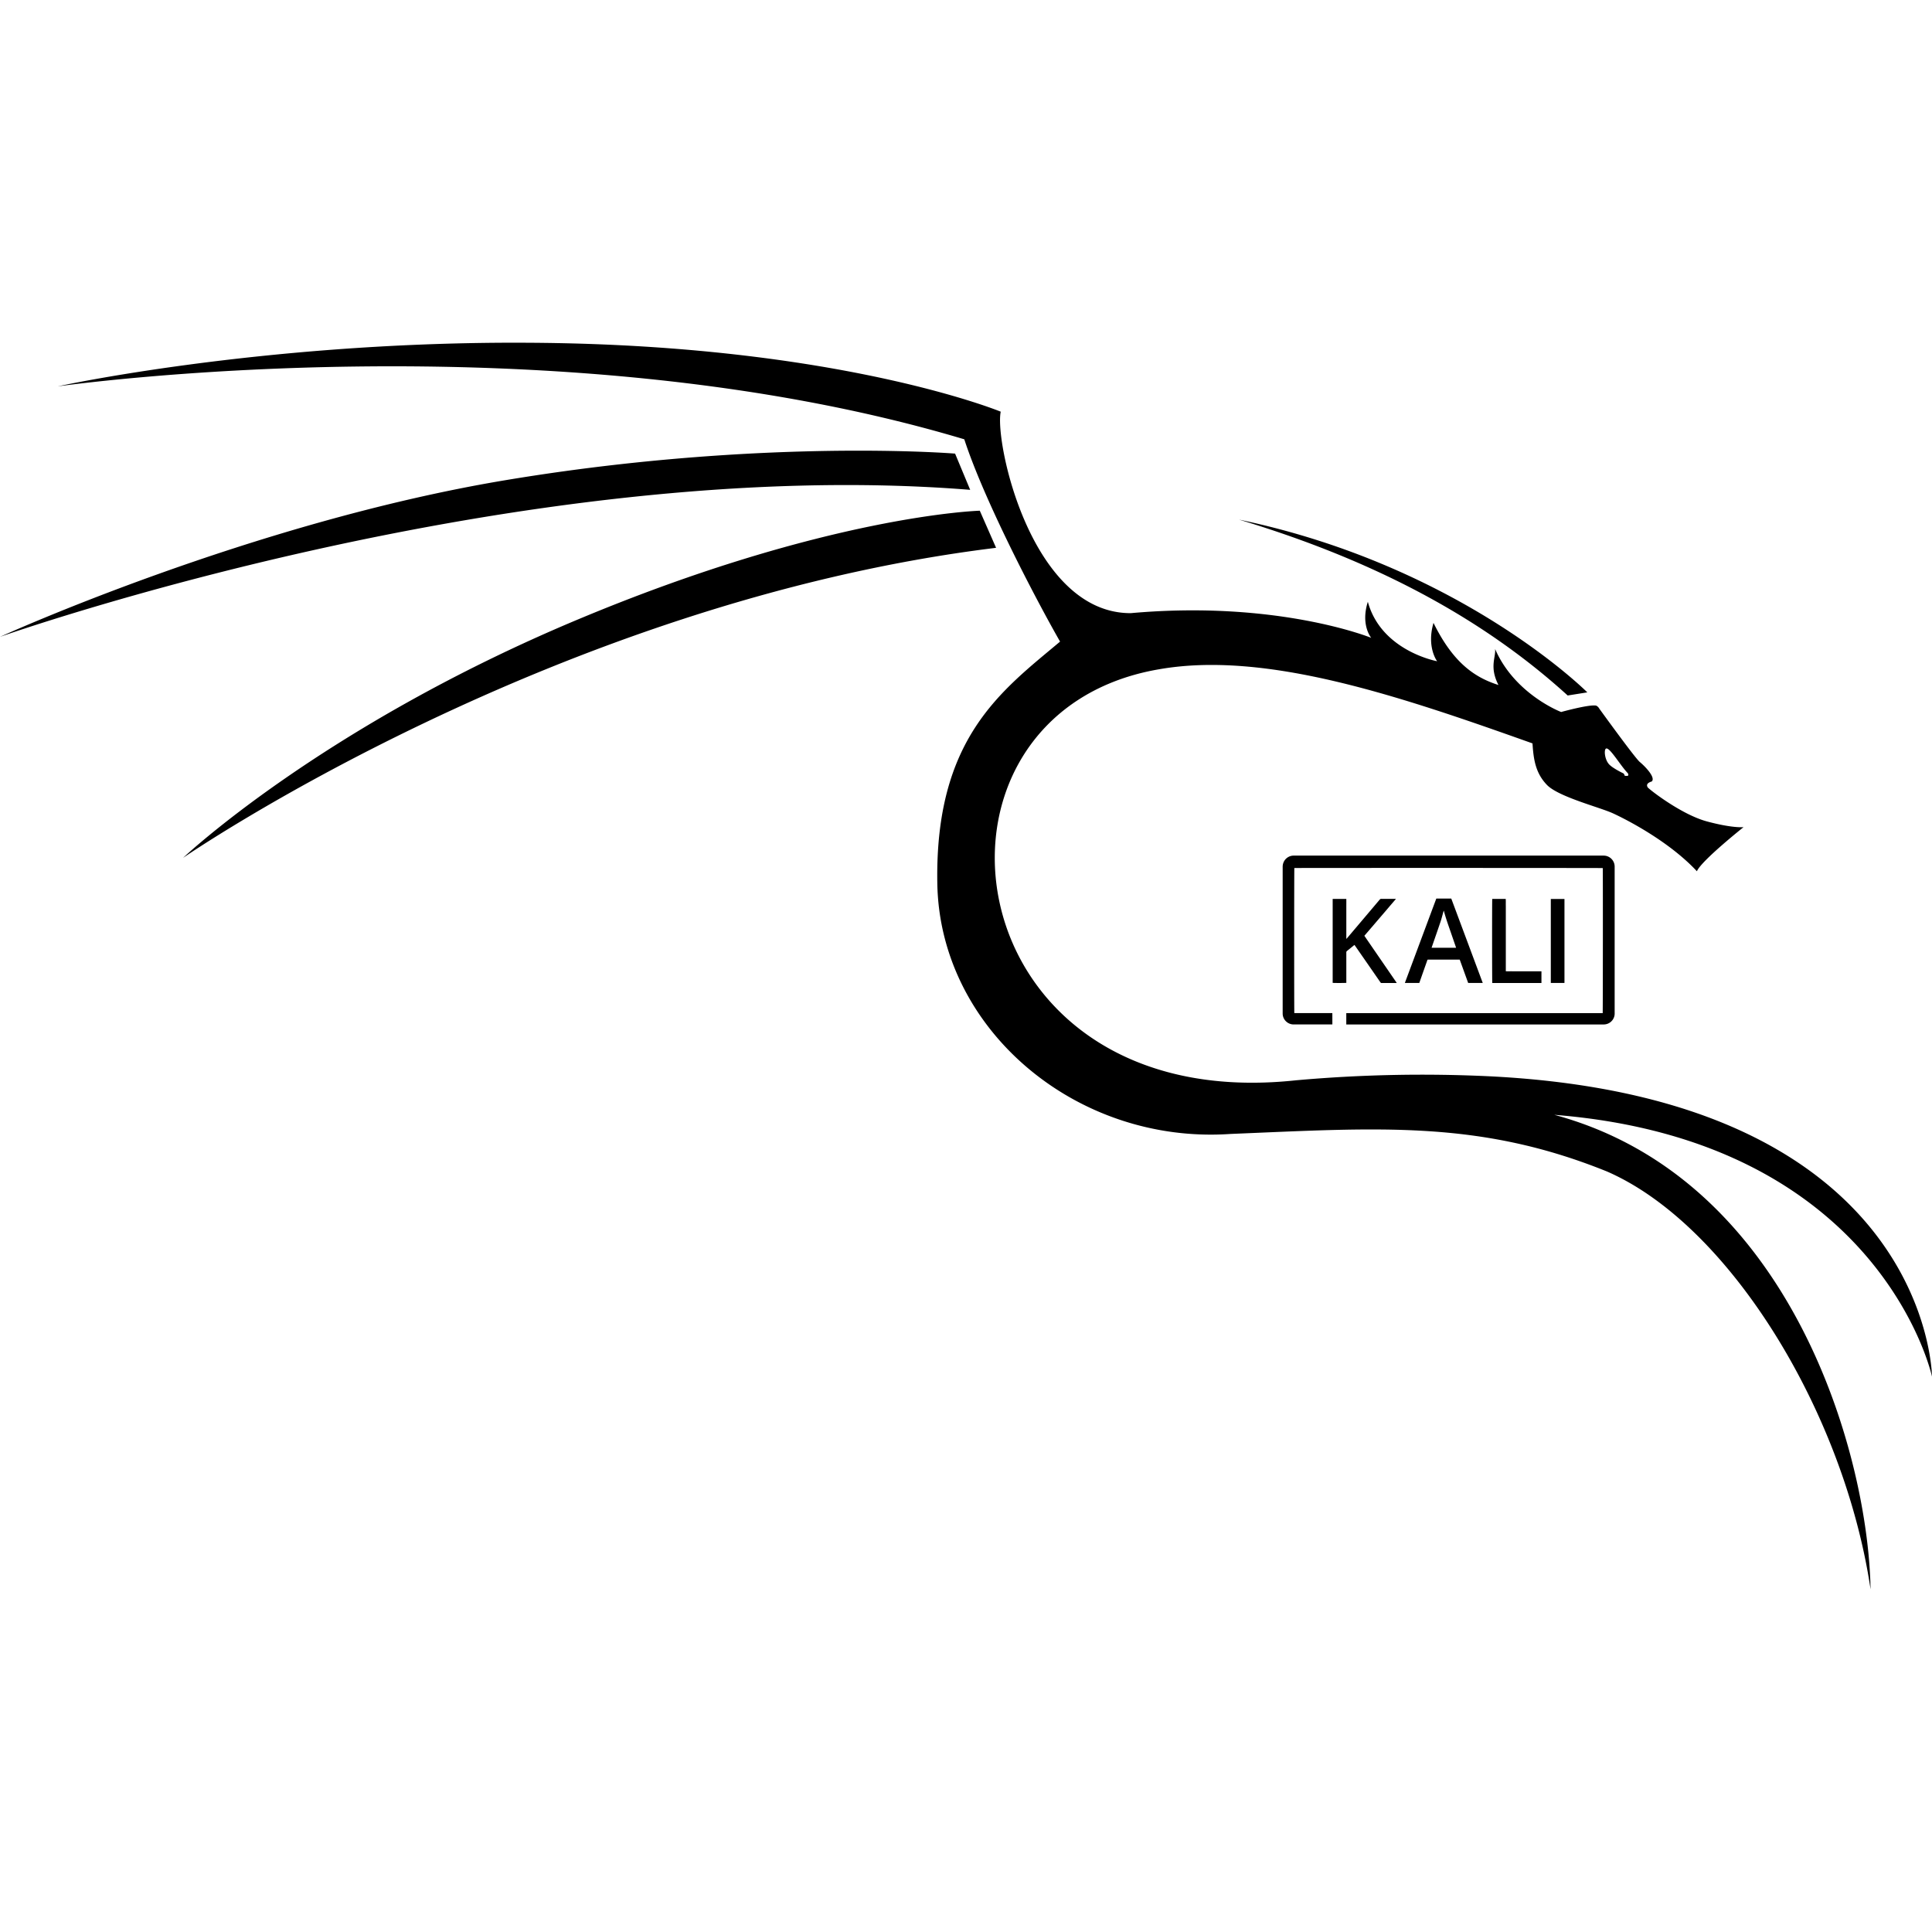 <svg xmlns="http://www.w3.org/2000/svg" width="3em" height="3em" viewBox="0 0 128 128"><path fill="currentColor" d="M34.164 22.705c-17.117-.006-30.34 2.893-30.34 2.893s32.724-4.674 60.063 3.507c1.272 3.92 4.593 10.334 6.345 13.403c-3.88 3.26-8.305 6.4-8.132 16.039c.172 9.639 9.192 17.281 19.42 16.58c9.737-.397 16.439-.954 24.949 2.488c8.148 3.553 15.727 16.004 17.46 27.68c-.14-8.771-5.171-27.187-20.954-31.436C124.637 75.581 128 91.203 128 91.203s-.13-18.383-29.174-19.889a94 94 0 0 0-12.957.258C62.937 74.04 59.577 47.33 76.752 44.348c7.115-1.267 16.042 1.794 24.78 4.904c.066 1.042.195 1.963.958 2.752s3.474 1.473 4.358 1.875s3.729 1.857 5.576 3.844c.294-.701 3.09-2.922 3.09-2.922s-.711.083-2.43-.381s-3.867-2.158-3.924-2.262s-.105-.27.276-.385c.27-.275-.47-1.02-.793-1.287s-2.61-3.434-2.664-3.507c-.054-.074-.077-.149-.225-.229c-.448-.099-2.324.422-2.324.422s-3.073-1.165-4.377-4.178c.066.543-.397 1.185.224 2.389c-1.591-.504-3.01-1.484-4.304-4.115c-.471 1.61.24 2.54.24 2.54s-3.7-.669-4.59-3.939c-.492 1.552.225 2.39.225 2.39s-6.164-2.511-15.932-1.636c-6.593.016-9.038-11.355-8.615-13.348c0 0-9.897-4.082-28.664-4.529q-1.76-.041-3.473-.04zm24.15 7.162c-5.254-.062-14.239.184-24.8 1.942C16.615 34.62 0 42.193 0 42.193s34.312-12.154 64.275-9.74h.002l-1-2.4s-1.81-.149-4.963-.186m6.6 3.969s-10.108.277-26.709 7.24C21.288 48.172 12.13 56.834 12.13 56.834s24.616-16.953 53.863-20.54zm17.174.59c8.358 2.514 15.773 6.189 21.775 11.652l1.3-.207s-8.34-8.371-23.076-11.445zm24.36 15.162c.27.028.93 1.158 1.411 1.652c.033.12.075.19-.216.158c-.036-.123-.082-.156-.082-.156s-.727-.344-.965-.615c-.239-.27-.325-.776-.24-.979q.032-.067.091-.06zm-20.745 7.098a.73.73 0 0 0-.68.486a.8.8 0 0 0-.043.287v9.693a.727.727 0 0 0 .727.72l2.566-.003l-.002-.75h-2.519c-.013-.08-.011-9.566.002-9.61c.077-.01 20.389-.008 20.433.003c.013.073.009 9.561-.005 9.611H89.195v.75h17.061a.725.725 0 0 0 .719-.762v-9.71a.73.73 0 0 0-.534-.688v-.002a1 1 0 0 0-.248-.025zm9.46 2.845l-.015.03l-2.064 5.539l-.004.011v.006l.004.006h.945l.002.002l.022-.059q.218-.623.44-1.248l.07-.2q.01-.044.052-.04h2.096l.559 1.545h.966l-2.086-5.592h-.988zm-3.636.02a.14.14 0 0 0-.123.056q-1.08 1.28-2.164 2.557l-.043.041v-2.121c0-.176.003-.352 0-.527h-.904v5.56c.072.013.858.011.906-.002v-.07l-.002-.002v-1.94c0-.043.011-.073.047-.101q.225-.179.445-.361l.05-.036l.04.057l.754 1.086l.924 1.334c.017.026.034.045.072.045h.971q.013-.001.037-.008c-.716-1.043-1.43-2.079-2.144-3.121c.143-.167.284-.327.423-.492q.209-.242.416-.486l.418-.487q.21-.243.414-.486c.139-.161.278-.323.424-.496h-.082c-.293 0-.586.003-.879 0m7.338.006c-.015.07-.012 5.522.002 5.568h3.258v-.775h-1.969c-.13-.001-.258.005-.392-.002v-4.362h-.002c0-.144.005-.287-.004-.43zm3.88.002v5.564h.901l.004-.021V59.59q.001-.012-.002-.024l-.003-.005q-.002-.003-.004-.002h-.897zm-7.099.779c.01.015.017.023.02.033c.151.565.357 1.112.545 1.666l.238.69l.02.066h-1.623l.021-.064c.19-.552.383-1.1.569-1.653c.074-.222.131-.453.195-.68z"/></svg>